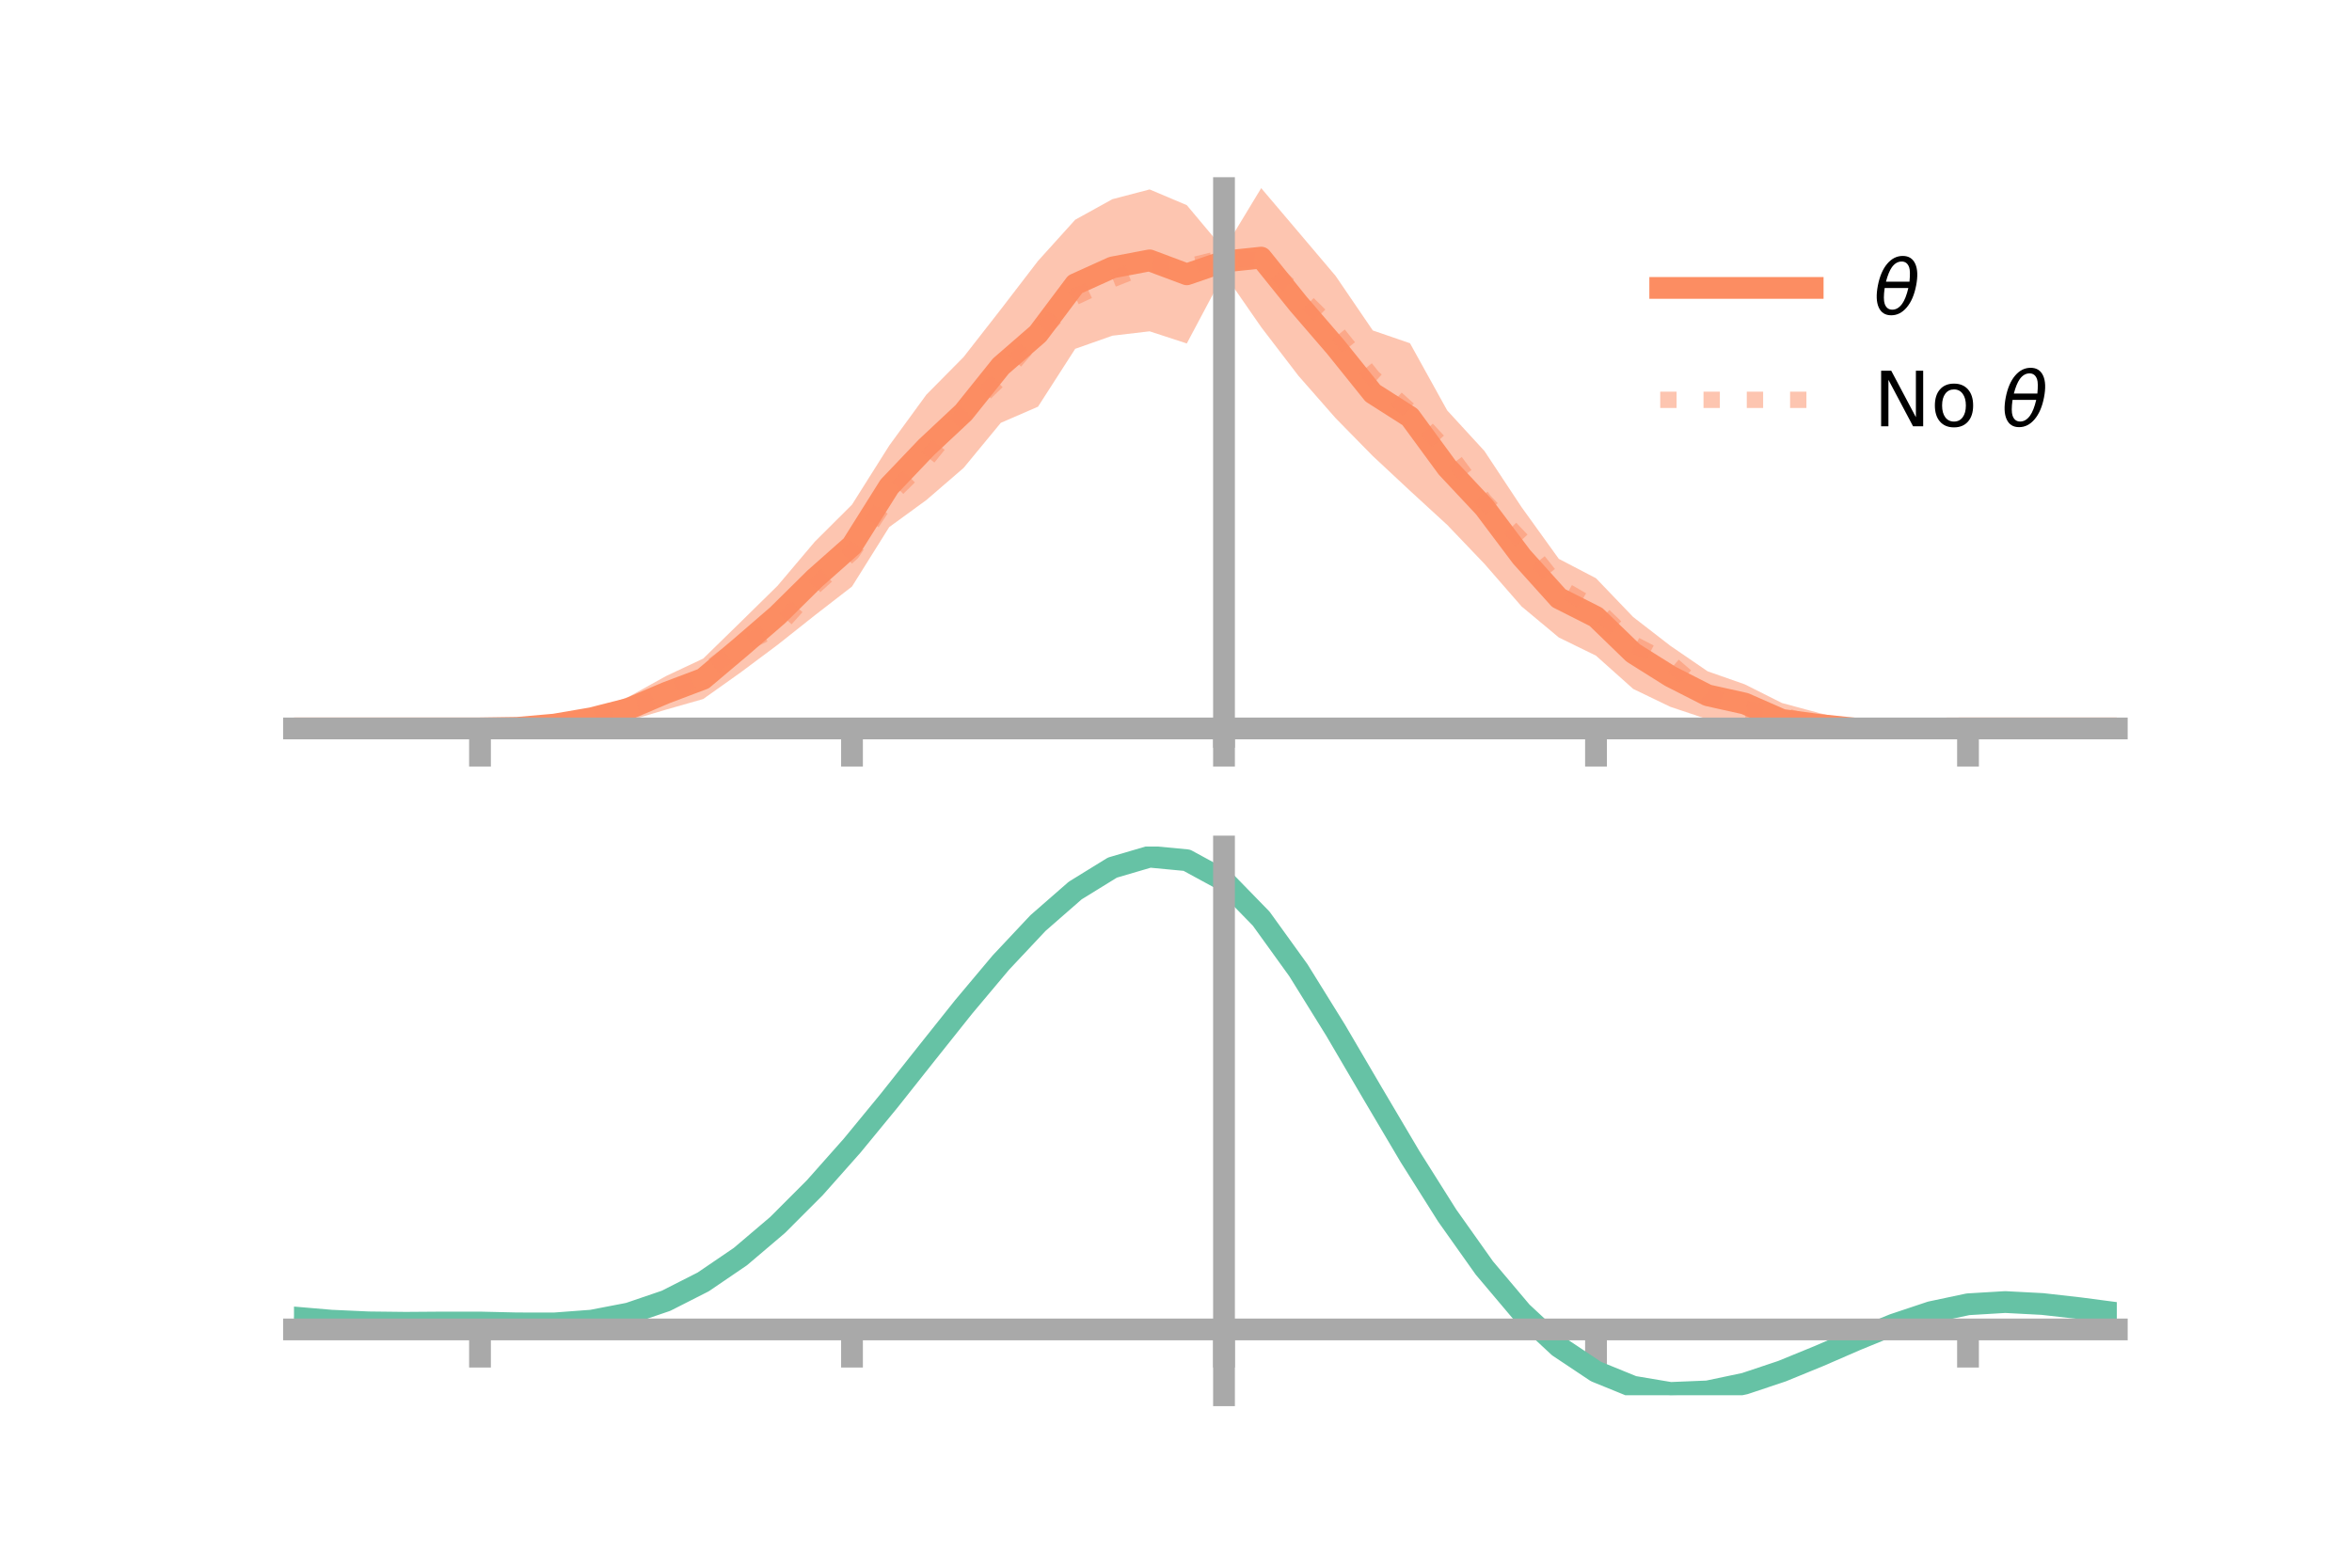 <?xml version="1.0" encoding="utf-8" standalone="no"?>
<!DOCTYPE svg PUBLIC "-//W3C//DTD SVG 1.1//EN"
  "http://www.w3.org/Graphics/SVG/1.1/DTD/svg11.dtd">
<!-- Created with matplotlib (https://matplotlib.org/) -->
<svg height="144pt" version="1.1" viewBox="0 0 216 144" width="216pt" xmlns="http://www.w3.org/2000/svg" xmlns:xlink="http://www.w3.org/1999/xlink">
 <defs>
  <style type="text/css">*{stroke-linecap:butt;stroke-linejoin:round;}</style>
 </defs>
 <g id="figure_1">
  <g id="patch_1">
   <path d="M 0 144 
L 216 144 
L 216 0 
L 0 0 
z
" style="fill:none;"/>
  </g>
  <g id="axes_1">
   <g id="patch_2">
    <path d="M 27 67.68 
L 194.4 67.68 
L 194.4 17.28 
L 27 17.28 
z
" style="fill:none;"/>
   </g>
   <g id="PolyCollection_1">
    <path clip-path="url(#pdbed9829f2)" d="M 27 66.91 
L 27 66.91 
L 30.416 66.91 
L 33.833 66.91 
L 37.249 66.91 
L 40.665 66.91 
L 44.082 66.908 
L 47.498 66.716 
L 50.914 66.21 
L 54.331 65.301 
L 57.747 63.999 
L 61.163 62.102 
L 64.58 60.495 
L 67.996 57.157 
L 71.412 53.801 
L 74.829 49.757 
L 78.245 46.354 
L 81.661 40.932 
L 85.078 36.248 
L 88.494 32.795 
L 91.91 28.418 
L 95.327 23.967 
L 98.743 20.184 
L 102.159 18.296 
L 105.576 17.4 
L 108.992 18.844 
L 112.408 22.924 
L 115.824 17.28 
L 119.241 21.31 
L 122.657 25.342 
L 126.073 30.354 
L 129.49 31.529 
L 132.906 37.701 
L 136.322 41.421 
L 139.739 46.588 
L 143.155 51.333 
L 146.571 53.114 
L 149.988 56.678 
L 153.404 59.322 
L 156.82 61.662 
L 160.237 62.861 
L 163.653 64.576 
L 167.069 65.496 
L 170.486 66.297 
L 173.902 66.642 
L 177.318 66.789 
L 180.735 66.909 
L 184.151 66.91 
L 187.567 66.91 
L 190.984 66.91 
L 194.4 66.91 
L 194.4 66.91 
L 194.4 66.91 
L 190.984 66.91 
L 187.567 66.91 
L 184.151 66.91 
L 180.735 66.911 
L 177.318 67.067 
L 173.902 67.354 
L 170.486 67.586 
L 167.069 67.679 
L 163.653 67.68 
L 160.237 66.392 
L 156.82 66.07 
L 153.404 64.927 
L 149.988 63.282 
L 146.571 60.227 
L 143.155 58.554 
L 139.739 55.706 
L 136.322 51.786 
L 132.906 48.214 
L 129.49 45.078 
L 126.073 41.889 
L 122.657 38.408 
L 119.241 34.514 
L 115.824 30.05 
L 112.408 25.119 
L 108.992 31.549 
L 105.576 30.433 
L 102.159 30.835 
L 98.743 32.041 
L 95.327 37.357 
L 91.91 38.84 
L 88.494 42.982 
L 85.078 45.928 
L 81.661 48.418 
L 78.245 53.875 
L 74.829 56.521 
L 71.412 59.231 
L 67.996 61.782 
L 64.58 64.209 
L 61.163 65.184 
L 57.747 66.203 
L 54.331 66.643 
L 50.914 66.903 
L 47.498 66.999 
L 44.082 66.91 
L 40.665 66.91 
L 37.249 66.91 
L 33.833 66.91 
L 30.416 66.91 
L 27 66.91 
z
" style="fill:#fc8d62;fill-opacity:0.5;"/>
   </g>
   <g id="matplotlib.axis_1">
    <g id="xtick_1">
     <g id="line2d_1">
      <defs>
       <path d="M 0 0 
L 0 3.5 
" id="m35ca281e83" style="stroke:#a9a9a9;stroke-width:2;"/>
      </defs>
      <g>
       <use style="fill:#a9a9a9;stroke:#a9a9a9;stroke-width:2;" x="44.082" xlink:href="#m35ca281e83" y="66.91"/>
      </g>
     </g>
    </g>
    <g id="xtick_2">
     <g id="line2d_2">
      <g>
       <use style="fill:#a9a9a9;stroke:#a9a9a9;stroke-width:2;" x="78.245" xlink:href="#m35ca281e83" y="66.91"/>
      </g>
     </g>
    </g>
    <g id="xtick_3">
     <g id="line2d_3">
      <g>
       <use style="fill:#a9a9a9;stroke:#a9a9a9;stroke-width:2;" x="112.408" xlink:href="#m35ca281e83" y="66.91"/>
      </g>
     </g>
    </g>
    <g id="xtick_4">
     <g id="line2d_4">
      <g>
       <use style="fill:#a9a9a9;stroke:#a9a9a9;stroke-width:2;" x="146.571" xlink:href="#m35ca281e83" y="66.91"/>
      </g>
     </g>
    </g>
    <g id="xtick_5">
     <g id="line2d_5">
      <g>
       <use style="fill:#a9a9a9;stroke:#a9a9a9;stroke-width:2;" x="180.735" xlink:href="#m35ca281e83" y="66.91"/>
      </g>
     </g>
    </g>
   </g>
   <g id="matplotlib.axis_2"/>
   <g id="line2d_6">
    <path clip-path="url(#pdbed9829f2)" d="M 27 66.91 
L 30.416 66.91 
L 33.833 66.91 
L 37.249 66.91 
L 40.665 66.91 
L 44.082 66.909 
L 47.498 66.858 
L 50.914 66.557 
L 54.331 65.972 
L 57.747 65.101 
L 61.163 63.643 
L 64.58 62.352 
L 67.996 59.47 
L 71.412 56.516 
L 74.829 53.139 
L 78.245 50.114 
L 81.661 44.675 
L 85.078 41.088 
L 88.494 37.889 
L 91.91 33.629 
L 95.327 30.662 
L 98.743 26.112 
L 102.159 24.566 
L 105.576 23.917 
L 108.992 25.197 
L 112.408 24.022 
L 115.824 23.665 
L 119.241 27.912 
L 122.657 31.875 
L 126.073 36.122 
L 129.49 38.303 
L 132.906 42.958 
L 136.322 46.603 
L 139.739 51.147 
L 143.155 54.943 
L 146.571 56.67 
L 149.988 59.98 
L 153.404 62.125 
L 156.82 63.866 
L 160.237 64.626 
L 163.653 66.128 
L 167.069 66.587 
L 170.486 66.941 
L 173.902 66.998 
L 177.318 66.928 
L 180.735 66.91 
L 184.151 66.91 
L 187.567 66.91 
L 190.984 66.91 
L 194.4 66.91 
" style="fill:none;stroke:#fc8d62;stroke-linecap:square;stroke-width:2;"/>
   </g>
   <g id="line2d_7">
    <path clip-path="url(#pdbed9829f2)" d="M 27 66.91 
L 30.416 66.91 
L 33.833 66.91 
L 37.249 66.91 
L 40.665 66.91 
L 44.082 66.91 
L 47.498 66.849 
L 50.914 66.584 
L 54.331 66.045 
L 57.747 64.983 
L 61.163 64.007 
L 64.58 61.827 
L 67.996 59.28 
L 71.412 57.654 
L 74.829 53.84 
L 78.245 50.752 
L 81.661 45.598 
L 85.078 42.202 
L 88.494 37.982 
L 91.91 34.682 
L 95.327 30.725 
L 98.743 27.266 
L 102.159 25.648 
L 105.576 24.292 
L 108.992 24.503 
L 112.408 23.665 
L 115.824 23.907 
L 119.241 27.044 
L 122.657 30.413 
L 126.073 34.676 
L 129.49 37.762 
L 132.906 41.435 
L 136.322 46.027 
L 139.739 49.624 
L 143.155 53.914 
L 146.571 55.885 
L 149.988 59.165 
L 153.404 60.921 
L 156.82 63.88 
L 160.237 65.152 
L 163.653 65.685 
L 167.069 66.688 
L 170.486 66.842 
L 173.902 66.948 
L 177.318 66.936 
L 180.735 66.91 
L 184.151 66.91 
L 187.567 66.91 
L 190.984 66.91 
L 194.4 66.91 
" style="fill:none;stroke:#fc8d62;stroke-dasharray:1.5,2.475;stroke-dashoffset:0;stroke-opacity:0.5;stroke-width:1.5;"/>
   </g>
   <g id="patch_3">
    <path d="M 112.408 67.68 
L 112.408 17.28 
" style="fill:none;stroke:#a9a9a9;stroke-linecap:square;stroke-linejoin:miter;stroke-width:2;"/>
   </g>
   <g id="patch_4">
    <path d="M 194.4 67.68 
L 194.4 17.28 
" style="fill:none;"/>
   </g>
   <g id="patch_5">
    <path d="M 27 66.91 
L 194.4 66.91 
" style="fill:none;stroke:#a9a9a9;stroke-linecap:square;stroke-linejoin:miter;stroke-width:2;"/>
   </g>
   <g id="patch_6">
    <path d="M 27 17.28 
L 194.4 17.28 
" style="fill:none;"/>
   </g>
   <g id="legend_1">
    <g id="line2d_8">
     <path d="M 152.47 26.449 
L 166.47 26.449 
" style="fill:none;stroke:#fc8d62;stroke-linecap:square;stroke-width:2;"/>
    </g>
    <g id="line2d_9"/>
    <g id="text_1">
     <!-- $\theta$ -->
     <g transform="translate(172.07 28.899)scale(0.07 -0.07)">
      <defs>
       <path d="M 45.516 34.672 
L 14.453 34.672 
Q 12.359 20.062 14.5 13.875 
Q 17.188 6.25 24.469 6.25 
Q 31.781 6.25 37.359 13.922 
Q 42.234 20.656 45.516 34.672 
z
M 47.016 42.969 
Q 48.344 56.844 46.625 61.719 
Q 43.953 69.438 36.766 69.438 
Q 29.297 69.438 23.828 61.812 
Q 19.531 55.672 16.156 42.969 
z
M 38.188 76.766 
Q 49.906 76.766 54.594 66.406 
Q 59.281 56.109 55.719 37.844 
Q 52.203 19.625 43.453 9.281 
Q 34.766 -1.125 23.047 -1.125 
Q 11.281 -1.125 6.641 9.281 
Q 2 19.625 5.516 37.844 
Q 9.078 56.109 17.719 66.406 
Q 26.422 76.766 38.188 76.766 
z
" id="DejaVuSans-Oblique-952"/>
      </defs>
      <use transform="translate(0 0.234)" xlink:href="#DejaVuSans-Oblique-952"/>
     </g>
    </g>
    <g id="line2d_10">
     <path d="M 152.47 36.724 
L 166.47 36.724 
" style="fill:none;stroke:#fc8d62;stroke-dasharray:1.5,2.475;stroke-dashoffset:0;stroke-opacity:0.5;stroke-width:1.5;"/>
    </g>
    <g id="line2d_11"/>
    <g id="text_2">
     <!-- No $\theta$ -->
     <g transform="translate(172.07 39.174)scale(0.07 -0.07)">
      <defs>
       <path d="M 9.812 72.906 
L 23.094 72.906 
L 55.422 11.922 
L 55.422 72.906 
L 64.984 72.906 
L 64.984 0 
L 51.703 0 
L 19.391 60.984 
L 19.391 0 
L 9.812 0 
z
" id="DejaVuSans-78"/>
       <path d="M 30.609 48.391 
Q 23.391 48.391 19.188 42.75 
Q 14.984 37.109 14.984 27.297 
Q 14.984 17.484 19.156 11.844 
Q 23.344 6.203 30.609 6.203 
Q 37.797 6.203 41.984 11.859 
Q 46.188 17.531 46.188 27.297 
Q 46.188 37.016 41.984 42.703 
Q 37.797 48.391 30.609 48.391 
z
M 30.609 56 
Q 42.328 56 49.016 48.375 
Q 55.719 40.766 55.719 27.297 
Q 55.719 13.875 49.016 6.219 
Q 42.328 -1.422 30.609 -1.422 
Q 18.844 -1.422 12.172 6.219 
Q 5.516 13.875 5.516 27.297 
Q 5.516 40.766 12.172 48.375 
Q 18.844 56 30.609 56 
z
" id="DejaVuSans-111"/>
       <path id="DejaVuSans-32"/>
      </defs>
      <use transform="translate(0 0.234)" xlink:href="#DejaVuSans-78"/>
      <use transform="translate(74.805 0.234)" xlink:href="#DejaVuSans-111"/>
      <use transform="translate(135.986 0.234)" xlink:href="#DejaVuSans-32"/>
      <use transform="translate(167.773 0.234)" xlink:href="#DejaVuSans-Oblique-952"/>
     </g>
    </g>
   </g>
  </g>
  <g id="axes_2">
   <g id="patch_7">
    <path d="M 27 128.16 
L 194.4 128.16 
L 194.4 77.76 
L 27 77.76 
z
" style="fill:none;"/>
   </g>
   <g id="PolyCollection_2">
    <path clip-path="url(#pb5563059df)" d="M 27 121.056 
L 27 120.98 
L 30.416 121.281 
L 33.833 121.438 
L 37.249 121.472 
L 40.665 121.442 
L 44.082 121.44 
L 47.498 121.519 
L 50.914 121.523 
L 54.331 121.267 
L 57.747 120.606 
L 61.163 119.427 
L 64.58 117.658 
L 67.996 115.277 
L 71.412 112.305 
L 74.829 108.8 
L 78.245 104.858 
L 81.661 100.605 
L 85.078 96.197 
L 88.494 91.817 
L 91.91 87.665 
L 95.327 83.957 
L 98.743 80.918 
L 102.159 78.776 
L 105.576 77.76 
L 108.992 78.093 
L 112.408 79.983 
L 115.824 83.54 
L 119.241 88.349 
L 122.657 93.933 
L 126.073 99.85 
L 129.49 105.719 
L 132.906 111.225 
L 136.322 116.121 
L 139.739 120.235 
L 143.155 123.461 
L 146.571 125.762 
L 149.988 127.162 
L 153.404 127.737 
L 156.82 127.602 
L 160.237 126.895 
L 163.653 125.771 
L 167.069 124.397 
L 170.486 122.941 
L 173.902 121.569 
L 177.318 120.442 
L 180.735 119.724 
L 184.151 119.522 
L 187.567 119.706 
L 190.984 120.102 
L 194.4 120.564 
L 194.4 120.666 
L 194.4 120.666 
L 190.984 120.229 
L 187.567 119.853 
L 184.151 119.679 
L 180.735 119.886 
L 177.318 120.614 
L 173.902 121.77 
L 170.486 123.191 
L 167.069 124.702 
L 163.653 126.126 
L 160.237 127.287 
L 156.82 128.016 
L 153.404 128.16 
L 149.988 127.588 
L 146.571 126.204 
L 143.155 123.949 
L 139.739 120.81 
L 136.322 116.824 
L 132.906 112.085 
L 129.49 106.754 
L 126.073 101.065 
L 122.657 95.323 
L 119.241 89.9 
L 115.824 85.225 
L 112.408 81.768 
L 108.992 79.94 
L 105.576 79.623 
L 102.159 80.611 
L 98.743 82.684 
L 95.327 85.616 
L 91.91 89.183 
L 88.494 93.169 
L 85.078 97.365 
L 81.661 101.579 
L 78.245 105.639 
L 74.829 109.397 
L 71.412 112.736 
L 67.996 115.568 
L 64.58 117.842 
L 61.163 119.544 
L 57.747 120.694 
L 54.331 121.349 
L 50.914 121.603 
L 47.498 121.599 
L 44.082 121.52 
L 40.665 121.517 
L 37.249 121.537 
L 33.833 121.494 
L 30.416 121.339 
L 27 121.056 
z
" style="fill:#66c2a5;fill-opacity:0.5;"/>
   </g>
   <g id="matplotlib.axis_3">
    <g id="xtick_6">
     <g id="line2d_12">
      <g>
       <use style="fill:#a9a9a9;stroke:#a9a9a9;stroke-width:2;" x="44.082" xlink:href="#m35ca281e83" y="122.115"/>
      </g>
     </g>
    </g>
    <g id="xtick_7">
     <g id="line2d_13">
      <g>
       <use style="fill:#a9a9a9;stroke:#a9a9a9;stroke-width:2;" x="78.245" xlink:href="#m35ca281e83" y="122.115"/>
      </g>
     </g>
    </g>
    <g id="xtick_8">
     <g id="line2d_14">
      <g>
       <use style="fill:#a9a9a9;stroke:#a9a9a9;stroke-width:2;" x="112.408" xlink:href="#m35ca281e83" y="122.115"/>
      </g>
     </g>
    </g>
    <g id="xtick_9">
     <g id="line2d_15">
      <g>
       <use style="fill:#a9a9a9;stroke:#a9a9a9;stroke-width:2;" x="146.571" xlink:href="#m35ca281e83" y="122.115"/>
      </g>
     </g>
    </g>
    <g id="xtick_10">
     <g id="line2d_16">
      <g>
       <use style="fill:#a9a9a9;stroke:#a9a9a9;stroke-width:2;" x="180.735" xlink:href="#m35ca281e83" y="122.115"/>
      </g>
     </g>
    </g>
   </g>
   <g id="matplotlib.axis_4"/>
   <g id="line2d_17">
    <path clip-path="url(#pb5563059df)" d="M 27 121.018 
L 30.416 121.31 
L 33.833 121.466 
L 37.249 121.505 
L 40.665 121.48 
L 44.082 121.48 
L 47.498 121.559 
L 50.914 121.563 
L 54.331 121.308 
L 57.747 120.65 
L 61.163 119.485 
L 64.58 117.75 
L 67.996 115.423 
L 71.412 112.52 
L 74.829 109.099 
L 78.245 105.248 
L 81.661 101.092 
L 85.078 96.781 
L 88.494 92.493 
L 91.91 88.424 
L 95.327 84.786 
L 98.743 81.801 
L 102.159 79.694 
L 105.576 78.691 
L 108.992 79.016 
L 112.408 80.875 
L 115.824 84.383 
L 119.241 89.124 
L 122.657 94.628 
L 126.073 100.458 
L 129.49 106.237 
L 132.906 111.655 
L 136.322 116.473 
L 139.739 120.522 
L 143.155 123.705 
L 146.571 125.983 
L 149.988 127.375 
L 153.404 127.949 
L 156.82 127.809 
L 160.237 127.091 
L 163.653 125.949 
L 167.069 124.55 
L 170.486 123.066 
L 173.902 121.669 
L 177.318 120.528 
L 180.735 119.805 
L 184.151 119.6 
L 187.567 119.779 
L 190.984 120.166 
L 194.4 120.615 
" style="fill:none;stroke:#66c2a5;stroke-linecap:square;stroke-width:2;"/>
   </g>
   <g id="patch_8">
    <path d="M 112.408 128.16 
L 112.408 77.76 
" style="fill:none;stroke:#a9a9a9;stroke-linecap:square;stroke-linejoin:miter;stroke-width:2;"/>
   </g>
   <g id="patch_9">
    <path d="M 194.4 128.16 
L 194.4 77.76 
" style="fill:none;"/>
   </g>
   <g id="patch_10">
    <path d="M 27 122.115 
L 194.4 122.115 
" style="fill:none;stroke:#a9a9a9;stroke-linecap:square;stroke-linejoin:miter;stroke-width:2;"/>
   </g>
   <g id="patch_11">
    <path d="M 27 77.76 
L 194.4 77.76 
" style="fill:none;"/>
   </g>
  </g>
 </g>
 <defs>
  <clipPath id="pdbed9829f2">
   <rect height="50.4" width="167.4" x="27" y="17.28"/>
  </clipPath>
  <clipPath id="pb5563059df">
   <rect height="50.4" width="167.4" x="27" y="77.76"/>
  </clipPath>
 </defs>
</svg>
